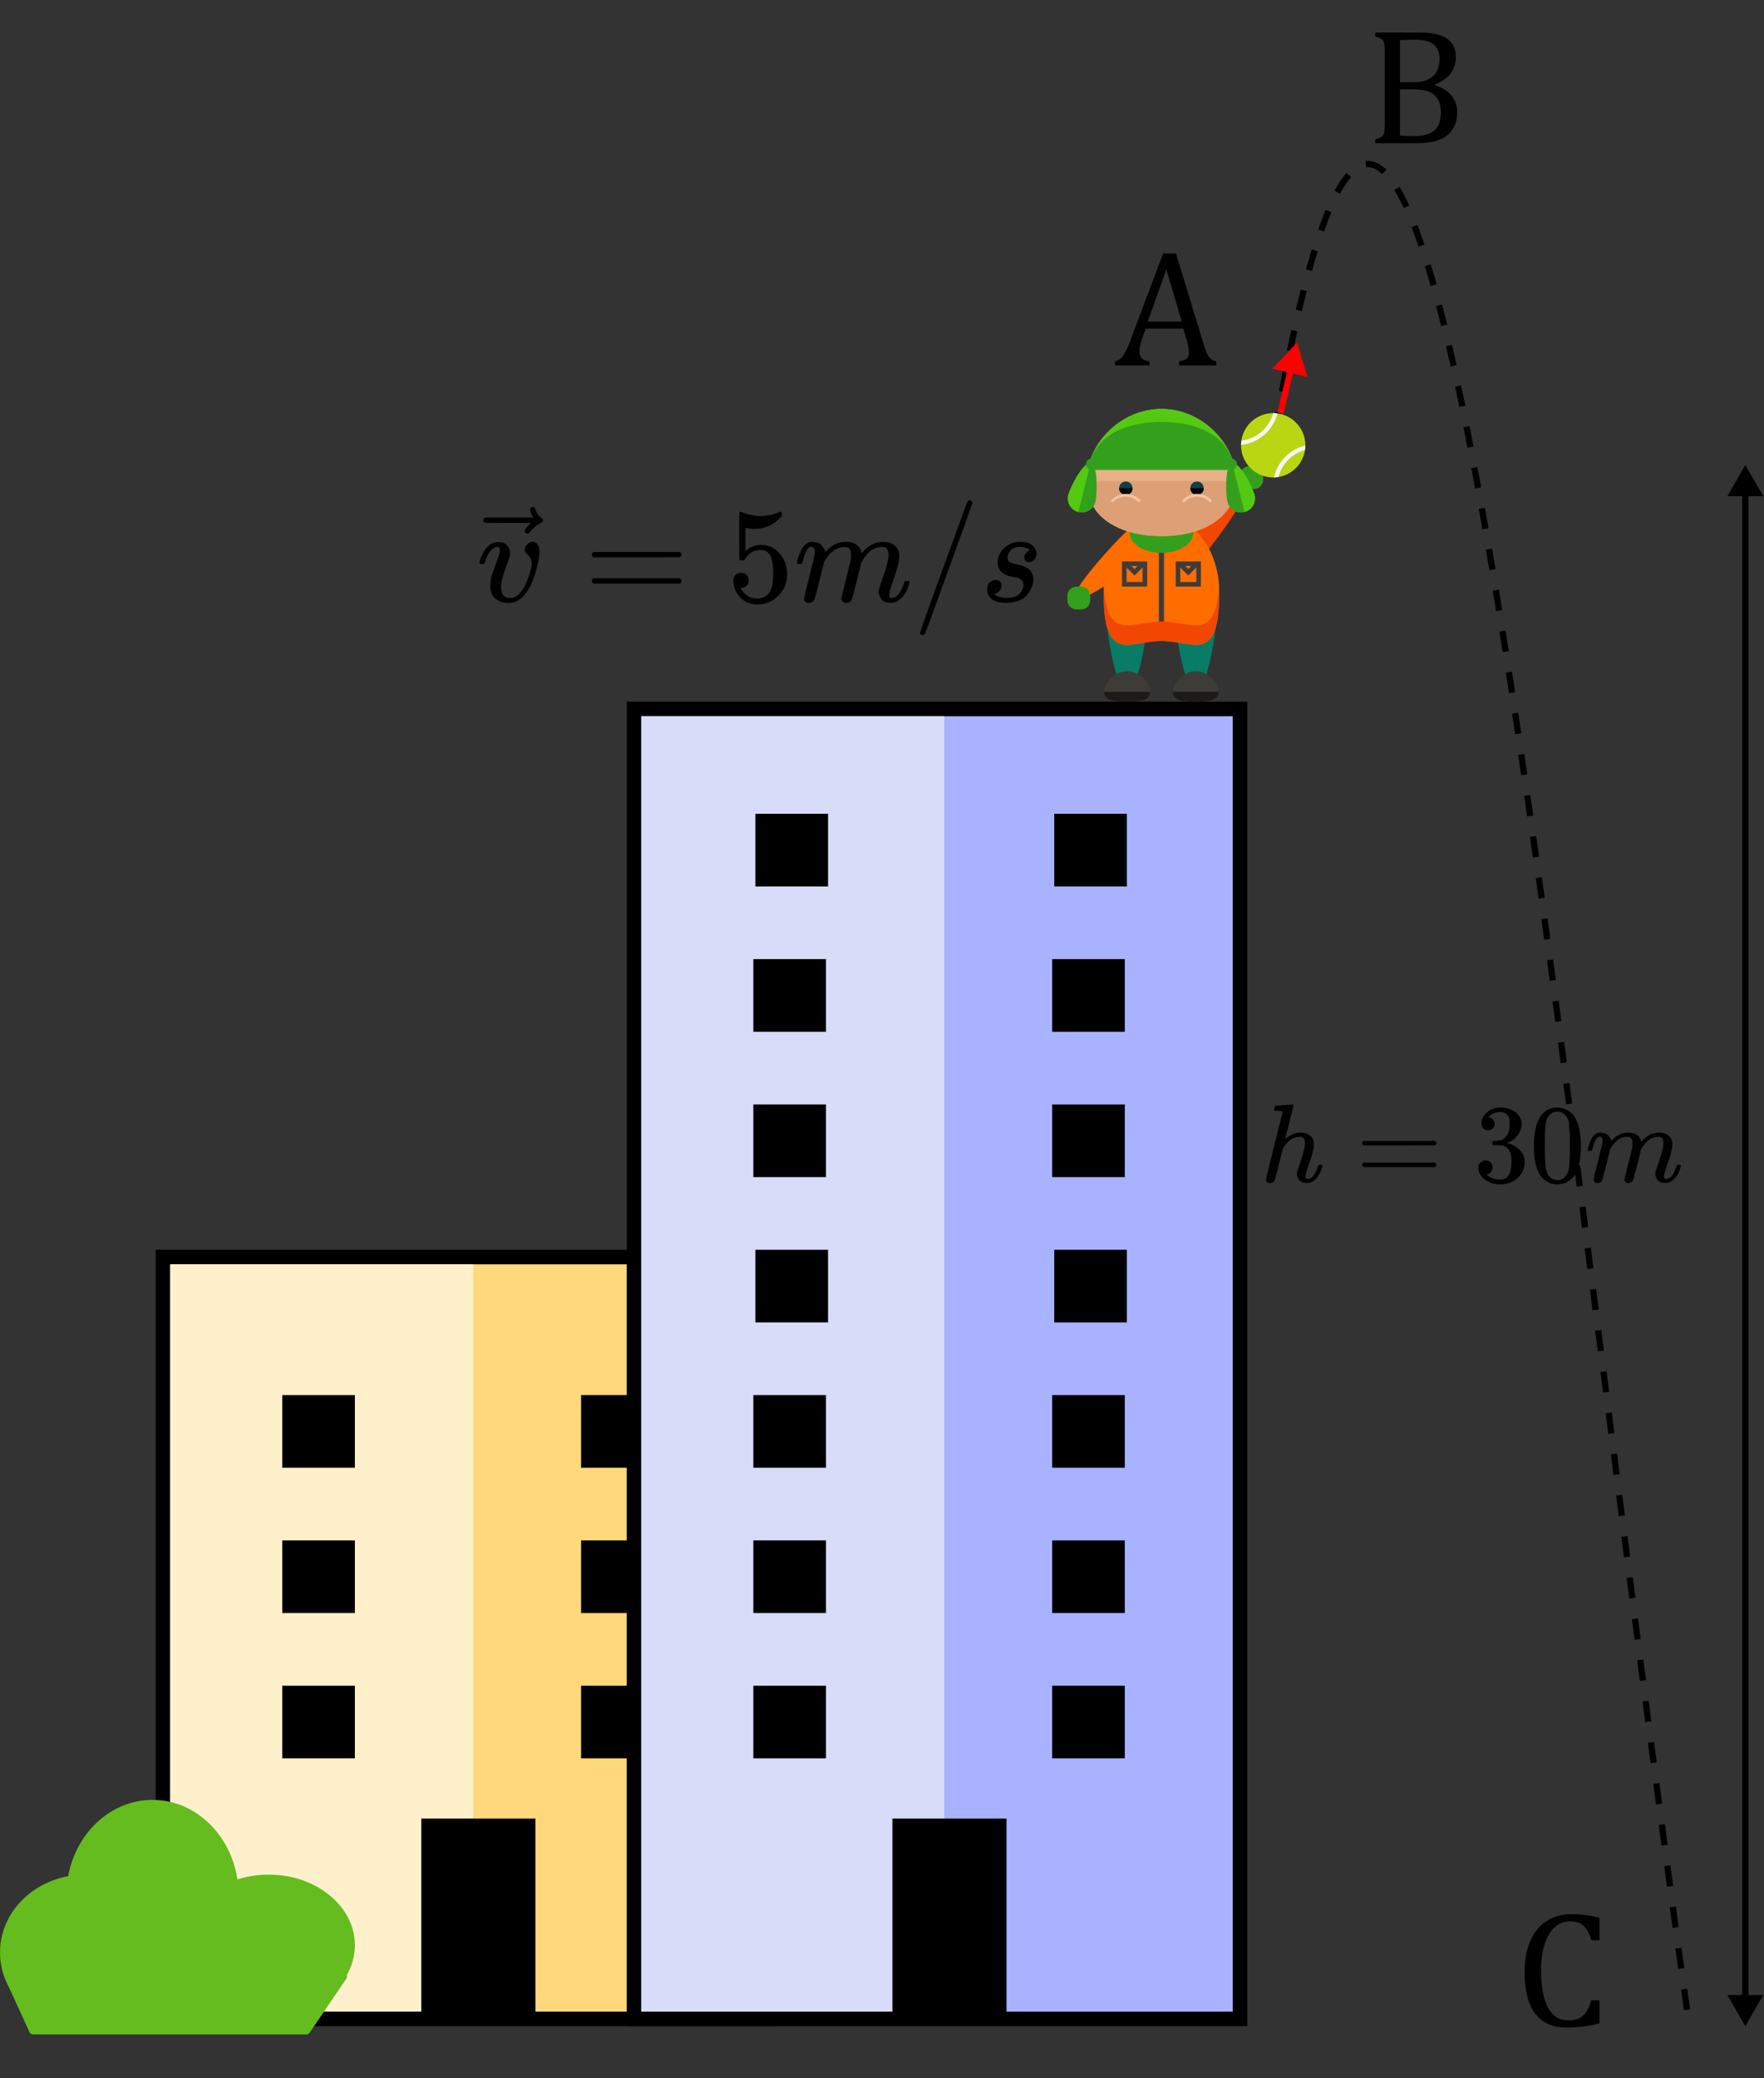 <svg width="850" height="1001" viewBox="0 0 850 1001" fill="none" xmlns="http://www.w3.org/2000/svg">
<rect x="0" y="0" width="850" height="1001" fill="#333333" stroke="none"/>
<rect x="78.5" y="605.5" width="292" height="367" fill="#FFD87C" stroke="black" stroke-width="7"/>
<rect x="82" y="609" width="146" height="360" fill="#FFF0CC"/>
<rect x="203" y="876" width="55" height="95" fill="black"/>
<rect x="280" y="812" width="35" height="35" fill="black"/>
<rect x="280" y="742" width="35" height="35" fill="black"/>
<rect x="280" y="672" width="35" height="35" fill="black"/>
<rect x="136" y="812" width="35" height="35" fill="black"/>
<rect x="136" y="742" width="35" height="35" fill="black"/>
<rect x="136" y="672" width="35" height="35" fill="black"/>
<rect x="305.5" y="341.5" width="292" height="631" fill="#A9B2FF" stroke="black" stroke-width="7"/>
<rect x="309" y="345" width="146" height="624" fill="#D9DCF9"/>
<rect x="430" y="876" width="55" height="95" fill="black"/>
<rect x="507" y="812" width="35" height="35" fill="black"/>
<rect x="507" y="742" width="35" height="35" fill="black"/>
<rect x="507" y="672" width="35" height="35" fill="black"/>
<rect x="508" y="602" width="35" height="35" fill="black"/>
<rect x="507" y="532" width="35" height="35" fill="black"/>
<rect x="507" y="462" width="35" height="35" fill="black"/>
<rect x="508" y="392" width="35" height="35" fill="black"/>
<rect x="363" y="812" width="35" height="35" fill="black"/>
<rect x="363" y="742" width="35" height="35" fill="black"/>
<rect x="363" y="672" width="35" height="35" fill="black"/>
<rect x="364" y="602" width="35" height="35" fill="black"/>
<rect x="363" y="532" width="35" height="35" fill="black"/>
<rect x="363" y="462" width="35" height="35" fill="black"/>
<rect x="364" y="392" width="35" height="35" fill="black"/>
<path fill-rule="evenodd" clip-rule="evenodd" d="M167.122 951.369C169.61 947.005 171 942.135 171 937C171 918.222 152.42 903 129.5 903C124.181 903 119.096 903.82 114.423 905.313C111.123 883.567 94.057 867 73.5 867C53.441 867 36.706 882.775 32.841 903.743C14.106 907.203 0 922.345 0 940.5C0 946.56 1.571 952.284 4.362 957.35L14.188 978.832C14.514 979.544 15.225 980 16.007 980H147.564C148.227 980 148.847 979.672 149.219 979.124L166.878 953.124C167.257 952.566 167.309 951.925 167.122 951.369Z" fill="#64BC1F"/>
<path d="M611 228.115C684.16 -231.35 742.943 471.672 814 976" stroke="black" stroke-width="3" stroke-dasharray="10 10"/>
<g clip-path="url(#clip0_130_111)">
<path d="M568.096 269.188C571.251 271.992 577.409 270.212 581.861 265.211C586.307 260.21 605.64 233.321 602.493 230.512C599.334 227.711 574.886 250.062 570.44 255.061C565.992 260.056 564.941 266.381 568.096 269.188Z" fill="#F24603"/>
<path d="M608.682 231.148C608.682 233.581 606.71 235.555 604.276 235.555H602.073C599.641 235.555 597.667 233.581 597.667 231.148V228.945C597.667 226.513 599.641 224.539 602.073 224.539H604.276C606.71 224.539 608.682 226.513 608.682 228.945V231.148Z" fill="#32A01C"/>
<path d="M556.578 253.993C559.382 257.148 557.602 263.308 552.601 267.76C547.6 272.206 520.707 291.541 517.902 288.392C515.102 285.233 537.45 260.783 542.447 256.337C547.446 251.891 553.771 250.84 556.578 253.993Z" fill="#FF6D00"/>
<path d="M552.98 298.225C552.98 303.68 548.556 333.094 543.097 333.094C537.644 333.094 533.223 303.677 533.223 298.225C533.223 292.772 537.647 288.346 543.097 288.346C548.557 288.346 552.98 292.772 552.98 298.225Z" fill="#087C66"/>
<path d="M586.082 298.225C586.082 303.68 581.658 333.094 576.199 333.094C570.746 333.094 566.325 303.677 566.325 298.225C566.325 292.772 570.749 288.346 576.199 288.346C581.658 288.346 586.082 292.772 586.082 298.225Z" fill="#087C66"/>
<path d="M587.521 285.171C587.521 320.505 575.043 308.738 559.652 308.738C544.261 308.738 531.78 320.507 531.78 285.171C531.78 264.969 544.263 248.593 559.649 248.593C575.04 248.595 587.521 264.971 587.521 285.171Z" fill="#FF6D00"/>
<path d="M560.89 298.941C560.89 299.626 560.335 300.179 559.652 300.179C558.967 300.179 558.414 299.624 558.414 298.941V262.589C558.414 261.904 558.969 261.351 559.652 261.351C560.337 261.351 560.89 261.906 560.89 262.589V298.941Z" fill="#3D3C39"/>
<path d="M559.65 266.306C568.091 266.306 574.935 262.053 574.935 256.806C574.935 251.559 568.091 247.306 559.65 247.306C551.208 247.306 544.364 251.559 544.364 256.806C544.364 262.053 551.208 266.306 559.65 266.306Z" fill="#32A01C"/>
<path d="M559.649 299.377C545.212 299.377 533.337 309.727 531.921 281.851C531.826 282.818 531.78 283.92 531.78 285.173C531.78 320.507 544.258 308.74 559.649 308.74C575.04 308.74 587.519 320.507 587.519 285.173C587.519 283.922 587.473 282.82 587.378 281.851C585.959 309.727 574.091 299.377 559.649 299.377Z" fill="#F24603"/>
<path d="M554.214 333.272C554.214 337.449 549.235 338 543.095 338C536.964 338 531.98 337.452 531.98 333.272C531.98 329.093 536.964 323.34 543.095 323.34C549.238 323.343 554.214 329.093 554.214 333.272Z" fill="#3D3C39"/>
<path d="M554.214 333.272C554.214 337.449 549.235 338 543.095 338C536.964 338 531.98 337.452 531.98 333.272" fill="#1C1B1A"/>
<path d="M587.314 333.272C587.314 337.449 582.339 338 576.204 338C570.068 338 565.089 337.452 565.089 333.272C565.089 329.093 570.068 323.34 576.204 323.34C582.339 323.34 587.314 329.093 587.314 333.272Z" fill="#3D3C39"/>
<path d="M587.314 333.272C587.314 337.449 582.339 338 576.204 338C570.068 338 565.089 337.452 565.089 333.272" fill="#1C1B1A"/>
<path d="M595.717 231.754C595.717 249.377 579.563 258.236 559.654 258.236C539.735 258.236 523.582 249.377 523.582 231.754C523.582 214.127 539.735 197 559.654 197C579.563 197 595.717 214.127 595.717 231.754Z" fill="#E8B085"/>
<path d="M595.717 231.754C595.717 249.377 579.563 258.236 559.654 258.236C539.735 258.236 523.582 249.377 523.582 231.754" fill="#DD9F76"/>
<path d="M542.5 238.383C544.282 238.383 545.726 236.939 545.726 235.158C545.726 233.377 544.282 231.933 542.5 231.933C540.719 231.933 539.275 233.377 539.275 235.158C539.275 236.939 540.719 238.383 542.5 238.383Z" fill="#113E49"/>
<path d="M545.726 235.158C545.726 236.945 544.276 238.386 542.498 238.386C540.716 238.386 539.275 236.945 539.275 235.158" fill="black"/>
<path d="M548.863 241.886C548.691 241.886 548.515 241.825 548.381 241.686C546.805 240.113 544.715 239.247 542.494 239.247H542.489C540.269 239.247 538.182 240.115 536.616 241.684C536.349 241.95 535.92 241.957 535.651 241.686C535.384 241.428 535.38 240.998 535.646 240.73C537.475 238.899 539.903 237.888 542.487 237.888H542.492C545.082 237.888 547.508 238.892 549.341 240.725C549.603 240.987 549.603 241.426 549.341 241.686C549.215 241.825 549.043 241.886 548.863 241.886Z" fill="#F4C3A2"/>
<path d="M573.578 235.158C573.578 236.945 575.014 238.386 576.805 238.386C578.588 238.386 580.028 236.945 580.028 235.158C580.028 233.378 578.588 231.933 576.805 231.933C575.016 231.933 573.578 233.38 573.578 235.158Z" fill="#113E49"/>
<path d="M573.578 235.158C573.578 236.945 575.014 238.386 576.805 238.386C578.588 238.386 580.028 236.945 580.028 235.158" fill="black"/>
<path d="M570.443 241.886C570.606 241.886 570.786 241.825 570.921 241.686C572.496 240.113 574.587 239.247 576.807 239.247C579.033 239.247 581.123 240.115 582.685 241.684C582.947 241.95 583.377 241.957 583.646 241.686C583.917 241.428 583.921 240.998 583.655 240.73C581.835 238.899 579.398 237.888 576.81 237.888C574.223 237.888 571.789 238.892 569.951 240.725C569.693 240.987 569.693 241.426 569.951 241.686C570.088 241.825 570.262 241.886 570.443 241.886Z" fill="#F4C3A2"/>
<path d="M524.752 223.625H594.543C590.551 209.214 576.462 197 559.654 197C542.838 197 528.751 209.214 524.752 223.625Z" fill="#54C911"/>
<path d="M524.752 223.625H594.543C590.551 209.214 576.462 203.246 559.654 203.246C542.838 203.246 528.751 209.214 524.752 223.625Z" fill="#32A01C"/>
<path d="M527.786 241.772C526.869 245.385 523.203 247.571 519.588 246.659C515.977 245.744 513.787 242.076 514.699 238.461C515.616 234.85 521.919 222.252 525.534 223.165C529.145 224.079 528.698 238.161 527.786 241.772Z" fill="#54C911"/>
<path d="M525.536 223.164C529.147 224.079 528.7 238.161 527.786 241.772C526.869 245.385 523.203 247.57 519.588 246.658" fill="#32A01C"/>
<path d="M591.513 241.772C592.425 245.385 596.096 247.571 599.711 246.659C603.322 245.744 605.512 242.076 604.595 238.461C603.683 234.85 597.376 222.252 593.765 223.165C590.149 224.079 590.601 238.161 591.513 241.772Z" fill="#54C911"/>
<path d="M593.765 223.164C590.149 224.079 590.601 238.161 591.515 241.772C592.43 245.383 596.098 247.57 599.713 246.658" fill="#32A01C"/>
<path d="M596.001 223.62C596.001 225.141 594.765 226.374 593.247 226.374H526.052C524.529 226.374 523.298 225.141 523.298 223.62C523.298 222.1 524.529 220.867 526.052 220.867H593.247C594.767 220.867 596.001 222.1 596.001 223.62Z" fill="#32A01C"/>
<path d="M525.334 289.168C525.334 291.6 523.36 293.574 520.927 293.574H518.724C516.29 293.574 514.318 291.6 514.318 289.168V286.965C514.318 284.53 516.29 282.558 518.724 282.558H520.927C523.36 282.558 525.334 284.53 525.334 286.965V289.168Z" fill="#32A01C"/>
<path d="M552.765 282.554H540.647V270.437H552.765V282.554ZM542.85 280.351H550.561V272.64H542.85V280.351Z" fill="#3D3C39"/>
<path d="M546.706 277.214L542.498 273.006L544.056 271.448L546.706 274.098L549.356 271.448L550.914 273.006L546.706 277.214Z" fill="#3D3C39"/>
<path d="M578.651 282.554H566.534V270.437H578.651V282.554ZM568.737 280.351H576.448V272.64H568.737V280.351Z" fill="#3D3C39"/>
<path d="M572.593 277.214L568.385 273.006L569.942 271.448L572.593 274.098L575.243 271.448L576.801 273.006L572.593 277.214Z" fill="#3D3C39"/>
</g>
<g clip-path="url(#clip1_130_111)">
<path d="M628.996 214.5C628.996 217.565 628.087 220.562 626.384 223.11C624.68 225.658 622.26 227.644 619.428 228.817C616.596 229.99 613.48 230.296 610.474 229.698C607.468 229.1 604.706 227.624 602.539 225.456C600.372 223.289 598.896 220.527 598.298 217.521C597.7 214.515 598.007 211.399 599.18 208.567C600.353 205.735 602.34 203.315 604.888 201.612C607.437 199.909 610.433 199 613.498 199C617.609 199 621.551 200.634 624.457 203.541C627.364 206.447 628.996 210.39 628.996 214.5Z" fill="#B9D613"/>
<path d="M615.577 199.154C614.895 199.058 614.208 199.006 613.519 199C612.552 202.477 610.581 205.591 607.852 207.953C605.122 210.314 601.757 211.817 598.177 212.274C598.074 212.959 598.017 213.65 598.007 214.343L598.089 214.331C602.185 213.86 606.044 212.165 609.161 209.467C612.279 206.769 614.51 203.193 615.564 199.207L615.577 199.154ZM628.844 214.64C625.188 215.539 621.854 217.436 619.214 220.121C616.574 222.805 614.733 226.171 613.895 229.841L613.864 229.981C614.585 229.963 615.303 229.896 616.014 229.778C616.829 226.679 618.439 223.846 620.685 221.56C622.931 219.274 625.735 217.615 628.819 216.746C628.925 216.036 628.983 215.321 628.993 214.603L628.844 214.64Z" fill="#F7F7F7"/>
</g>
<path d="M625 165L613.134 177.618L629.994 181.585L625 165ZM618.46 199.344L623.368 178.485L620.448 177.798L615.54 198.656L618.46 199.344Z" fill="#FF0000"/>
<path d="M568.094 176V174.086C569.396 173.826 570.359 173.539 570.984 173.227C571.635 172.914 572.117 172.484 572.43 171.938C572.742 171.365 572.898 170.609 572.898 169.672C572.898 168.786 572.794 167.836 572.586 166.82C572.378 165.779 572.078 164.62 571.688 163.344L570.242 158.305H552.039L550.711 162.133C550.034 164.06 549.591 165.518 549.383 166.508C549.174 167.497 549.07 168.396 549.07 169.203C549.07 170.766 549.461 171.911 550.242 172.641C551.049 173.37 552.273 173.852 553.914 174.086V176H537.234V174.086C538.693 173.852 539.956 173.005 541.023 171.547C542.117 170.089 543.172 168.005 544.188 165.297L560.477 122.055H566.648L579.93 165.609C580.555 167.641 581.102 169.19 581.57 170.258C582.065 171.326 582.651 172.159 583.328 172.758C584.005 173.357 584.93 173.799 586.102 174.086V176H568.094ZM553.094 154.906H569.422L562 129.711L553.094 154.906Z" fill="black"/>
<path d="M662.727 69V67.086C664.341 66.669 665.422 66.213 665.969 65.719C666.516 65.198 666.867 64.469 667.023 63.531C667.206 62.594 667.297 61.161 667.297 59.234V25.445C667.297 23.648 667.232 22.346 667.102 21.539C666.971 20.706 666.75 20.068 666.438 19.625C666.151 19.156 665.76 18.792 665.266 18.531C664.771 18.245 663.924 17.932 662.727 17.594V15.68H684.094C688.234 15.68 691.555 16.122 694.055 17.008C696.581 17.893 698.456 19.208 699.68 20.953C700.904 22.672 701.516 24.898 701.516 27.633C701.516 29.898 701.073 31.865 700.188 33.531C699.328 35.198 698.195 36.578 696.789 37.672C695.383 38.766 693.573 39.781 691.359 40.719V41.07C694.901 42.138 697.583 43.792 699.406 46.031C701.229 48.245 702.141 50.888 702.141 53.961C702.141 57.503 701.346 60.393 699.758 62.633C698.195 64.872 695.995 66.5 693.156 67.516C690.318 68.505 686.88 69 682.844 69H662.727ZM681.438 39.586C685.396 39.586 688.417 38.635 690.5 36.734C692.609 34.807 693.664 32.021 693.664 28.375C693.664 26.578 693.365 25.094 692.766 23.922C692.193 22.724 691.385 21.773 690.344 21.07C689.328 20.367 688.117 19.872 686.711 19.586C685.305 19.273 683.781 19.117 682.141 19.117C681.151 19.117 679.849 19.143 678.234 19.195C676.62 19.247 675.409 19.299 674.602 19.352V39.586H681.438ZM674.602 65.289C676.503 65.471 678.625 65.562 680.969 65.562C684.38 65.562 687.023 65.133 688.898 64.273C690.799 63.414 692.167 62.151 693 60.484C693.859 58.792 694.289 56.682 694.289 54.156C694.289 51.63 693.82 49.547 692.883 47.906C691.971 46.266 690.552 45.042 688.625 44.234C686.698 43.427 684.042 43.023 680.656 43.023H674.602V65.289Z" fill="black"/>
<path d="M770.703 923.812V934.633H766.836C766.211 932.367 765.417 930.57 764.453 929.242C763.49 927.888 762.37 926.924 761.094 926.352C759.818 925.779 758.281 925.492 756.484 925.492C753.802 925.492 751.406 926.391 749.297 928.188C747.214 929.958 745.573 932.641 744.375 936.234C743.177 939.802 742.578 944.125 742.578 949.203C742.578 954.307 743.073 958.669 744.062 962.289C745.052 965.883 746.51 968.604 748.438 970.453C750.365 972.276 752.734 973.188 755.547 973.188C757.682 973.188 759.427 972.888 760.781 972.289C762.135 971.664 763.268 970.688 764.18 969.359C765.117 968.031 766.003 966.078 766.836 963.5H770.703V974.672C768.255 975.323 765.742 975.805 763.164 976.117C760.612 976.456 757.799 976.625 754.727 976.625C748.112 976.625 743.112 974.385 739.727 969.906C736.341 965.427 734.648 958.747 734.648 949.867C734.648 944.294 735.521 939.411 737.266 935.219C739.036 931.026 741.628 927.784 745.039 925.492C748.451 923.201 752.526 922.055 757.266 922.055C759.635 922.055 761.823 922.185 763.828 922.445C765.833 922.68 768.125 923.135 770.703 923.812Z" fill="black"/>
<path d="M240.88 265.05C240.88 263.967 240.468 263.425 239.645 263.425C238.605 263.425 237.522 264.053 236.395 265.31C235.268 266.567 234.337 268.495 233.6 271.095C233.557 271.138 233.513 271.203 233.47 271.29C233.427 271.377 233.405 271.442 233.405 271.485C233.405 271.528 233.362 271.572 233.275 271.615C233.188 271.658 233.123 271.68 233.08 271.68C233.037 271.68 232.95 271.68 232.82 271.68C232.69 271.68 232.517 271.68 232.3 271.68H231.39C231.13 271.42 231 271.225 231 271.095C231 270.792 231.173 270.163 231.52 269.21C231.867 268.257 232.387 267.13 233.08 265.83C233.773 264.53 234.727 263.425 235.94 262.515C237.153 261.605 238.518 261.128 240.035 261.085C241.855 261.085 243.263 261.605 244.26 262.645C245.257 263.685 245.777 264.898 245.82 266.285C245.82 267.022 245.755 267.585 245.625 267.975C245.625 268.235 245.3 269.188 244.65 270.835C244 272.482 243.328 274.41 242.635 276.62C241.942 278.83 241.552 280.758 241.465 282.405C241.465 283.575 241.573 284.528 241.79 285.265C242.353 287.128 243.718 288.06 245.885 288.06C247.488 288.06 248.983 287.323 250.37 285.85C251.757 284.377 252.84 282.665 253.62 280.715C254.4 278.765 255.028 276.967 255.505 275.32C255.982 273.673 256.22 272.482 256.22 271.745C256.22 270.748 256.047 269.882 255.7 269.145C255.353 268.408 254.963 267.845 254.53 267.455C254.097 267.065 253.707 266.675 253.36 266.285C253.013 265.895 252.84 265.418 252.84 264.855C252.84 263.902 253.252 263.013 254.075 262.19C254.898 261.367 255.787 260.955 256.74 260.955C257.563 260.955 258.3 261.345 258.95 262.125C259.6 262.905 259.947 264.162 259.99 265.895C259.99 267.065 259.73 268.863 259.21 271.29C258.69 273.717 257.888 276.425 256.805 279.415C255.722 282.405 254.183 284.983 252.19 287.15C250.197 289.317 247.9 290.422 245.3 290.465C242.527 290.465 240.317 289.75 238.67 288.32C237.067 286.933 236.265 284.875 236.265 282.145C236.265 280.802 236.438 279.415 236.785 277.985C237.132 276.555 238.02 274.02 239.45 270.38C240.403 267.607 240.88 265.83 240.88 265.05Z" fill="black"/>
<path d="M255.46 245.485C255.46 245.139 255.568 244.835 255.785 244.575C256.001 244.315 256.326 244.185 256.76 244.185C257.063 244.185 257.323 244.294 257.54 244.51C257.756 244.684 257.973 245.095 258.19 245.745C258.623 247.349 259.511 248.584 260.855 249.45C261.331 249.754 261.57 250.144 261.57 250.62C261.57 251.01 261.505 251.27 261.375 251.4C261.245 251.53 260.941 251.725 260.465 251.985C258.601 252.939 256.976 254.304 255.59 256.08C255.503 256.167 255.395 256.297 255.265 256.47C255.135 256.644 255.026 256.774 254.94 256.86C254.853 256.947 254.745 256.99 254.615 256.99C254.485 256.99 254.333 257.012 254.16 257.055C253.856 257.055 253.575 256.947 253.315 256.73C253.055 256.514 252.903 256.189 252.86 255.755C252.86 254.932 253.878 253.654 255.915 251.92H244.8L233.685 251.855C233.122 251.465 232.84 251.054 232.84 250.62C232.84 250.317 233.122 249.884 233.685 249.32H257.02C255.98 247.674 255.46 246.395 255.46 245.485Z" fill="black"/>
<path d="M285.151 267.195C285.151 266.632 285.455 266.198 286.061 265.895H327.466C328.116 266.242 328.441 266.675 328.441 267.195C328.441 267.672 328.138 268.083 327.531 268.43L306.861 268.495H286.191C285.498 268.278 285.151 267.845 285.151 267.195ZM285.151 279.805C285.151 279.155 285.498 278.722 286.191 278.505H327.531C328.138 278.938 328.441 279.372 328.441 279.805C328.441 280.368 328.116 280.802 327.466 281.105H286.061C285.455 280.802 285.151 280.368 285.151 279.805Z" fill="black"/>
<path d="M360.798 279.545C360.798 280.585 360.452 281.452 359.758 282.145C359.065 282.838 358.22 283.185 357.223 283.185H356.768C358.762 286.608 361.405 288.32 364.698 288.32C367.732 288.32 369.942 287.02 371.328 284.42C372.152 282.99 372.563 280.217 372.563 276.1C372.563 271.637 371.978 268.625 370.808 267.065C369.682 265.635 368.425 264.92 367.038 264.92H366.648C363.268 264.92 360.712 266.393 358.978 269.34C358.805 269.643 358.653 269.817 358.523 269.86C358.393 269.903 358.068 269.947 357.548 269.99C356.812 269.99 356.4 269.86 356.313 269.6C356.227 269.427 356.183 265.635 356.183 258.225V249.84C356.183 247.673 356.292 246.59 356.508 246.59C356.595 246.503 356.682 246.46 356.768 246.46C356.812 246.46 357.267 246.633 358.133 246.98C359 247.327 360.192 247.673 361.708 248.02C363.225 248.367 364.85 248.54 366.583 248.54C369.66 248.54 372.607 247.933 375.423 246.72C375.77 246.547 376.052 246.46 376.268 246.46C376.615 246.46 376.788 246.85 376.788 247.63V248.475C373.235 252.678 368.793 254.78 363.463 254.78C362.12 254.78 360.907 254.65 359.823 254.39L359.173 254.26V265.44C359.997 264.833 360.647 264.357 361.123 264.01C361.6 263.663 362.38 263.317 363.463 262.97C364.547 262.623 365.652 262.45 366.778 262.45C370.288 262.45 373.257 263.858 375.683 266.675C378.11 269.492 379.323 272.828 379.323 276.685C379.323 280.672 377.936 284.073 375.163 286.89C372.39 289.707 369.01 291.137 365.023 291.18C361.513 291.18 358.697 290.01 356.573 287.67C354.45 285.33 353.388 282.687 353.388 279.74C353.388 278.7 353.627 277.877 354.103 277.27C354.58 276.663 355.078 276.273 355.598 276.1C356.118 275.927 356.617 275.84 357.093 275.84C358.177 275.84 359.065 276.208 359.758 276.945C360.452 277.682 360.798 278.548 360.798 279.545Z" fill="black"/>
<path d="M384.003 271.095C384.047 270.835 384.112 270.488 384.198 270.055C384.285 269.622 384.545 268.798 384.978 267.585C385.412 266.372 385.845 265.353 386.278 264.53C386.712 263.707 387.405 262.905 388.358 262.125C389.312 261.345 390.265 260.977 391.218 261.02C392.172 261.063 393.103 261.215 394.013 261.475C394.923 261.735 395.573 262.125 395.963 262.645C396.353 263.165 396.7 263.642 397.003 264.075C397.307 264.508 397.48 264.92 397.523 265.31L397.653 265.765C397.653 265.852 397.675 265.895 397.718 265.895L398.433 265.18C401.033 262.407 404.088 261.02 407.598 261.02C408.335 261.02 409.007 261.063 409.613 261.15C410.22 261.237 410.783 261.388 411.303 261.605C411.823 261.822 412.235 262.038 412.538 262.255C412.842 262.472 413.167 262.732 413.513 263.035C413.86 263.338 414.077 263.62 414.163 263.88C414.25 264.14 414.423 264.422 414.683 264.725C414.943 265.028 415.03 265.288 414.943 265.505C414.857 265.722 414.922 265.917 415.138 266.09C415.355 266.263 415.398 266.415 415.268 266.545L415.788 265.895C418.518 262.645 421.747 261.02 425.473 261.02C427.813 261.02 429.698 261.605 431.128 262.775C432.558 263.945 433.295 265.657 433.338 267.91C433.338 270.12 432.515 273.543 430.868 278.18C429.222 282.817 428.398 285.59 428.398 286.5C428.442 287.107 428.55 287.518 428.723 287.735C428.897 287.952 429.222 288.06 429.698 288.06C430.912 288.06 432.038 287.41 433.078 286.11C434.118 284.81 434.963 283.033 435.613 280.78C435.743 280.303 435.873 280.022 436.003 279.935C436.133 279.848 436.48 279.805 437.043 279.805C437.91 279.805 438.343 279.978 438.343 280.325C438.343 280.368 438.257 280.693 438.083 281.3C437.737 282.557 437.26 283.792 436.653 285.005C436.047 286.218 435.05 287.432 433.663 288.645C432.277 289.858 430.782 290.443 429.178 290.4C427.142 290.4 425.668 289.815 424.758 288.645C423.848 287.475 423.393 286.262 423.393 285.005C423.393 284.182 424.173 281.582 425.733 277.205C427.293 272.828 428.095 269.535 428.138 267.325C428.138 264.768 427.185 263.49 425.278 263.49H424.953C421.227 263.49 418.085 265.678 415.528 270.055L415.073 270.835L412.928 279.545C411.498 285.222 410.675 288.277 410.458 288.71C409.895 289.88 408.963 290.465 407.663 290.465C407.1 290.465 406.645 290.313 406.298 290.01C405.952 289.707 405.713 289.447 405.583 289.23C405.453 289.013 405.388 288.797 405.388 288.58C405.388 288.103 406.125 285.005 407.598 279.285L409.938 269.795C410.068 269.145 410.133 268.322 410.133 267.325C410.133 264.768 409.18 263.49 407.273 263.49H406.948C403.222 263.49 400.08 265.678 397.523 270.055L397.068 270.835L394.923 279.545C393.493 285.222 392.67 288.277 392.453 288.71C391.89 289.88 390.958 290.465 389.658 290.465C389.095 290.465 388.64 290.335 388.293 290.075C387.947 289.815 387.708 289.555 387.578 289.295C387.448 289.035 387.405 288.818 387.448 288.645C387.448 288.082 388.272 284.528 389.918 277.985C391.608 271.312 392.453 267.823 392.453 267.52C392.583 266.87 392.648 266.285 392.648 265.765C392.648 264.205 392.107 263.425 391.023 263.425C390.07 263.425 389.268 264.032 388.618 265.245C387.968 266.458 387.47 267.78 387.123 269.21C386.777 270.64 386.517 271.42 386.343 271.55C386.257 271.637 385.91 271.68 385.303 271.68H384.393C384.133 271.42 384.003 271.225 384.003 271.095Z" fill="black"/>
<path d="M467.203 241C467.593 241 467.918 241.13 468.178 241.39C468.438 241.65 468.568 241.953 468.568 242.3C468.568 242.517 464.82 252.96 457.323 273.63C449.826 294.3 445.948 304.873 445.688 305.35C445.385 305.783 445.016 306 444.583 306C444.28 306 443.998 305.892 443.738 305.675C443.478 305.458 443.348 305.155 443.348 304.765C443.348 304.332 447.118 293.758 454.658 273.045C462.198 252.332 466.033 241.867 466.163 241.65C466.336 241.217 466.683 241 467.203 241Z" fill="black"/>
<path d="M480.723 270.965C480.723 269.578 481.069 268.17 481.763 266.74C482.456 265.31 483.669 263.988 485.403 262.775C487.136 261.562 489.238 260.977 491.708 261.02C494.394 261.02 496.344 261.605 497.558 262.775C498.771 263.945 499.399 265.245 499.443 266.675C499.443 268.062 499.074 269.08 498.338 269.73C497.601 270.38 496.778 270.727 495.868 270.77C495.304 270.77 494.784 270.597 494.308 270.25C493.831 269.903 493.571 269.34 493.528 268.56C493.528 267.867 493.723 267.26 494.113 266.74C494.503 266.22 494.871 265.83 495.218 265.57C495.564 265.31 495.846 265.18 496.063 265.18C496.106 265.18 496.128 265.158 496.128 265.115C496.128 264.985 495.976 264.79 495.673 264.53C495.369 264.27 494.828 264.032 494.048 263.815C493.268 263.598 492.423 263.468 491.513 263.425C489.433 263.425 487.916 263.988 486.963 265.115C486.009 266.242 485.511 267.39 485.468 268.56C485.468 269.643 485.879 270.402 486.703 270.835C487.526 271.268 488.718 271.637 490.278 271.94C491.838 272.243 492.964 272.568 493.658 272.915C496.518 274.172 497.948 276.252 497.948 279.155C497.948 280.368 497.709 281.582 497.233 282.795C496.756 284.008 496.041 285.222 495.088 286.435C494.134 287.648 492.769 288.602 490.993 289.295C489.216 289.988 487.179 290.357 484.883 290.4C481.546 290.4 479.184 289.772 477.798 288.515C476.411 287.258 475.696 285.785 475.653 284.095C475.653 282.405 476.108 281.192 477.018 280.455C477.928 279.718 478.881 279.35 479.878 279.35C480.528 279.35 481.134 279.545 481.698 279.935C482.261 280.325 482.564 280.997 482.608 281.95C482.608 283.077 482.218 284.03 481.438 284.81C480.658 285.59 479.986 285.98 479.423 285.98C479.336 286.023 479.271 286.045 479.228 286.045C479.184 286.045 479.163 286.088 479.163 286.175C479.206 286.305 479.379 286.478 479.683 286.695C479.986 286.912 480.658 287.193 481.698 287.54C482.738 287.887 483.929 288.038 485.273 287.995C486.833 287.995 488.176 287.757 489.303 287.28C490.429 286.803 491.253 286.197 491.773 285.46C492.293 284.723 492.661 284.052 492.878 283.445C493.094 282.838 493.203 282.297 493.203 281.82C493.203 280.607 492.748 279.697 491.838 279.09C490.928 278.483 489.888 278.115 488.718 277.985C487.548 277.855 486.269 277.53 484.883 277.01C483.496 276.49 482.478 275.732 481.828 274.735C481.091 273.652 480.723 272.395 480.723 270.965Z" fill="black"/>
<path d="M841 224L832.34 239L849.66 239L841 224ZM841 976L849.66 961L832.34 961L841 976ZM839.5 237.5L839.5 962.5L842.5 962.5L842.5 237.5L839.5 237.5Z" fill="black"/>
<path d="M614.787 532.592C614.823 532.592 616.113 532.502 618.659 532.323C621.205 532.143 622.514 532.036 622.585 532C623.016 532 623.231 532.161 623.231 532.484C623.231 532.878 622.585 535.586 621.295 540.605C619.932 545.912 619.251 548.619 619.251 548.727C619.251 548.798 619.376 548.709 619.627 548.458C621.814 546.522 624.145 545.553 626.619 545.553C628.555 545.553 630.115 546.038 631.298 547.006C632.482 547.974 633.091 549.39 633.127 551.255C633.127 553.083 632.446 555.916 631.083 559.752C629.721 563.589 629.039 565.884 629.039 566.637C629.075 567.139 629.165 567.479 629.308 567.659C629.452 567.838 629.721 567.927 630.115 567.927C631.119 567.927 632.051 567.39 632.912 566.314C633.772 565.238 634.472 563.768 635.009 561.904C635.117 561.509 635.225 561.276 635.332 561.205C635.44 561.133 635.727 561.097 636.193 561.097C636.91 561.097 637.268 561.24 637.268 561.527C637.268 561.563 637.197 561.832 637.053 562.334C636.479 564.449 635.565 566.188 634.31 567.551C633.091 569.093 631.639 569.864 629.954 569.864H629.685C628 569.864 626.781 569.38 626.028 568.412C625.275 567.443 624.898 566.422 624.898 565.346C624.898 564.772 625.543 562.657 626.834 558.999C628.125 555.342 628.788 552.599 628.824 550.77C628.824 548.655 628.035 547.597 626.458 547.597H626.189C623.213 547.597 620.631 549.354 618.444 552.868L618.068 553.567L616.239 560.828C615.092 565.489 614.428 568.035 614.249 568.465C613.783 569.433 612.994 569.917 611.882 569.917C611.38 569.917 610.95 569.756 610.592 569.433C610.233 569.111 610.036 568.788 610 568.465C610 567.963 611.309 562.513 613.926 552.115L617.906 536.195C617.906 535.729 617.781 535.442 617.53 535.335C617.279 535.227 616.58 535.137 615.432 535.066H614.303C614.088 534.851 613.98 534.707 613.98 534.635C613.98 534.564 614.016 534.223 614.088 533.613C614.267 532.932 614.5 532.592 614.787 532.592Z" fill="black"/>
<path d="M656.351 550.663C656.351 550.197 656.602 549.838 657.104 549.587H691.364C691.902 549.874 692.171 550.233 692.171 550.663C692.171 551.057 691.92 551.398 691.418 551.685L674.314 551.739H657.211C656.637 551.559 656.351 551.201 656.351 550.663ZM656.351 561.097C656.351 560.559 656.637 560.201 657.211 560.021H691.418C691.92 560.38 692.171 560.738 692.171 561.097C692.171 561.563 691.902 561.922 691.364 562.173H657.104C656.602 561.922 656.351 561.563 656.351 561.097Z" fill="black"/>
<path d="M716.954 544.424C715.986 544.424 715.233 544.119 714.696 543.51C714.158 542.9 713.871 542.111 713.835 541.143C713.835 539.171 714.696 537.414 716.417 535.872C718.138 534.331 720.217 533.56 722.655 533.56C723.91 533.56 724.699 533.578 725.022 533.614C727.675 534.044 729.701 534.994 731.1 536.464C732.498 537.934 733.215 539.53 733.251 541.251C733.251 543.115 732.641 544.926 731.422 546.683C730.203 548.44 728.518 549.713 726.367 550.502L726.205 550.609C726.205 550.645 726.367 550.699 726.689 550.771C727.012 550.842 727.532 551.004 728.249 551.255C728.966 551.506 729.647 551.882 730.293 552.384C733.233 554.284 734.703 556.794 734.703 559.914C734.703 562.746 733.592 565.22 731.368 567.336C729.145 569.451 726.331 570.509 722.924 570.509C720.056 570.509 717.582 569.738 715.502 568.196C713.423 566.655 712.383 564.701 712.383 562.334C712.383 561.33 712.706 560.523 713.351 559.914C713.996 559.304 714.803 558.982 715.771 558.946C716.775 558.946 717.6 559.268 718.245 559.914C718.891 560.559 719.213 561.366 719.213 562.334C719.213 562.728 719.16 563.087 719.052 563.41C718.944 563.732 718.819 564.019 718.676 564.27C718.532 564.521 718.335 564.736 718.084 564.916C717.833 565.095 717.618 565.238 717.438 565.346C717.259 565.453 717.08 565.525 716.901 565.561C716.721 565.597 716.578 565.651 716.47 565.722L716.255 565.776C718.084 567.39 720.307 568.196 722.924 568.196C724.896 568.196 726.384 567.246 727.388 565.346C727.998 564.163 728.303 562.352 728.303 559.914V558.838C728.303 555.432 727.155 553.155 724.861 552.008C724.323 551.792 723.229 551.667 721.58 551.631L719.321 551.577L719.16 551.47C719.088 551.362 719.052 551.075 719.052 550.609C719.052 549.964 719.195 549.641 719.482 549.641C720.486 549.641 721.526 549.551 722.602 549.372C723.821 549.193 724.932 548.44 725.936 547.113C726.94 545.787 727.442 543.779 727.442 541.089V540.659C727.442 538.615 726.815 537.199 725.56 536.41C724.771 535.908 723.928 535.657 723.032 535.657C721.885 535.657 720.827 535.855 719.859 536.249C718.891 536.643 718.209 537.056 717.815 537.486C717.421 537.916 717.223 538.131 717.223 538.131H717.385C717.492 538.167 717.636 538.203 717.815 538.239C717.994 538.275 718.174 538.364 718.353 538.508C718.532 538.651 718.747 538.777 718.998 538.884C719.249 538.992 719.428 539.189 719.536 539.476C719.644 539.763 719.787 540.032 719.966 540.283C720.146 540.534 720.199 540.892 720.128 541.358C720.128 542.147 719.877 542.846 719.375 543.456C718.873 544.066 718.066 544.388 716.954 544.424Z" fill="black"/>
<path d="M742.179 537.862C744.187 534.958 746.93 533.506 750.408 533.506C752.129 533.506 753.85 533.972 755.571 534.904C757.292 535.837 758.691 537.486 759.766 539.852C761.093 542.828 761.756 546.916 761.756 552.115C761.756 557.673 760.985 561.922 759.444 564.862C758.726 566.368 757.74 567.569 756.485 568.465C755.23 569.362 754.137 569.918 753.205 570.133C752.272 570.348 751.358 570.473 750.462 570.509C749.529 570.509 748.597 570.402 747.665 570.186C746.733 569.971 745.639 569.398 744.384 568.465C743.129 567.533 742.143 566.332 741.426 564.862C739.884 561.922 739.113 557.673 739.113 552.115C739.113 545.876 740.135 541.125 742.179 537.862ZM754.28 537.217C753.205 536.07 751.932 535.496 750.462 535.496C748.956 535.496 747.665 536.07 746.589 537.217C745.693 538.149 745.101 539.44 744.814 541.089C744.528 542.739 744.384 546.181 744.384 551.416C744.384 557.081 744.528 560.81 744.814 562.603C745.101 564.396 745.747 565.812 746.751 566.852C747.755 567.928 748.992 568.465 750.462 568.465C751.896 568.465 753.115 567.928 754.119 566.852C755.159 565.776 755.804 564.27 756.055 562.334C756.306 560.398 756.45 556.758 756.485 551.416C756.485 546.217 756.342 542.793 756.055 541.143C755.768 539.494 755.177 538.185 754.28 537.217Z" fill="black"/>
<path d="M765.037 553.89C765.072 553.675 765.126 553.388 765.198 553.029C765.27 552.671 765.485 551.99 765.843 550.986C766.202 549.982 766.56 549.139 766.919 548.458C767.278 547.777 767.851 547.113 768.64 546.468C769.429 545.822 770.218 545.518 771.007 545.553C771.795 545.589 772.566 545.715 773.319 545.93C774.072 546.145 774.61 546.468 774.933 546.898C775.256 547.328 775.542 547.723 775.793 548.081C776.044 548.44 776.188 548.78 776.224 549.103L776.331 549.48C776.331 549.551 776.349 549.587 776.385 549.587L776.977 548.996C779.128 546.701 781.656 545.553 784.56 545.553C785.17 545.553 785.725 545.589 786.227 545.661C786.729 545.733 787.195 545.858 787.626 546.038C788.056 546.217 788.397 546.396 788.648 546.575C788.899 546.755 789.168 546.97 789.454 547.221C789.741 547.472 789.921 547.705 789.992 547.92C790.064 548.135 790.207 548.368 790.423 548.619C790.638 548.87 790.709 549.085 790.638 549.265C790.566 549.444 790.62 549.605 790.799 549.749C790.978 549.892 791.014 550.018 790.907 550.125L791.337 549.587C793.596 546.898 796.267 545.553 799.351 545.553C801.287 545.553 802.847 546.038 804.03 547.006C805.213 547.974 805.823 549.39 805.858 551.255C805.858 553.083 805.177 555.916 803.815 559.752C802.452 563.589 801.771 565.884 801.771 566.637C801.807 567.139 801.896 567.479 802.04 567.659C802.183 567.838 802.452 567.927 802.847 567.927C803.851 567.927 804.783 567.39 805.643 566.314C806.504 565.238 807.203 563.768 807.741 561.904C807.848 561.509 807.956 561.276 808.064 561.205C808.171 561.133 808.458 561.097 808.924 561.097C809.641 561.097 810 561.24 810 561.527C810 561.563 809.928 561.832 809.785 562.334C809.498 563.374 809.103 564.396 808.601 565.4C808.099 566.404 807.275 567.408 806.127 568.412C804.98 569.415 803.743 569.9 802.416 569.864C800.731 569.864 799.512 569.38 798.759 568.412C798.006 567.443 797.63 566.439 797.63 565.4C797.63 564.718 798.275 562.567 799.566 558.946C800.857 555.324 801.52 552.599 801.556 550.77C801.556 548.655 800.767 547.597 799.189 547.597H798.92C795.837 547.597 793.237 549.408 791.122 553.029L790.745 553.675L788.97 560.882C787.787 565.579 787.106 568.107 786.927 568.465C786.46 569.433 785.69 569.917 784.614 569.917C784.148 569.917 783.771 569.792 783.484 569.541C783.198 569.29 783 569.075 782.893 568.896C782.785 568.716 782.731 568.537 782.731 568.358C782.731 567.963 783.341 565.4 784.56 560.667L786.496 552.814C786.604 552.276 786.658 551.595 786.658 550.77C786.658 548.655 785.869 547.597 784.291 547.597H784.022C780.939 547.597 778.339 549.408 776.224 553.029L775.847 553.675L774.072 560.882C772.889 565.579 772.208 568.107 772.028 568.465C771.562 569.433 770.791 569.917 769.716 569.917C769.25 569.917 768.873 569.81 768.586 569.595C768.299 569.38 768.102 569.165 767.995 568.949C767.887 568.734 767.851 568.555 767.887 568.412C767.887 567.945 768.568 565.005 769.931 559.591C771.329 554.069 772.028 551.183 772.028 550.932C772.136 550.394 772.19 549.91 772.19 549.48C772.19 548.189 771.742 547.543 770.845 547.543C770.056 547.543 769.393 548.045 768.855 549.049C768.317 550.053 767.905 551.147 767.618 552.33C767.331 553.513 767.116 554.159 766.973 554.266C766.901 554.338 766.614 554.374 766.112 554.374H765.359C765.144 554.159 765.037 553.998 765.037 553.89Z" fill="black"/>
<defs>
<clipPath id="clip0_130_111">
<rect width="141" height="141" fill="white" transform="translate(491 197)"/>
</clipPath>
<clipPath id="clip1_130_111">
<rect width="31" height="31" fill="white" transform="translate(598 199)"/>
</clipPath>
</defs>
</svg>
